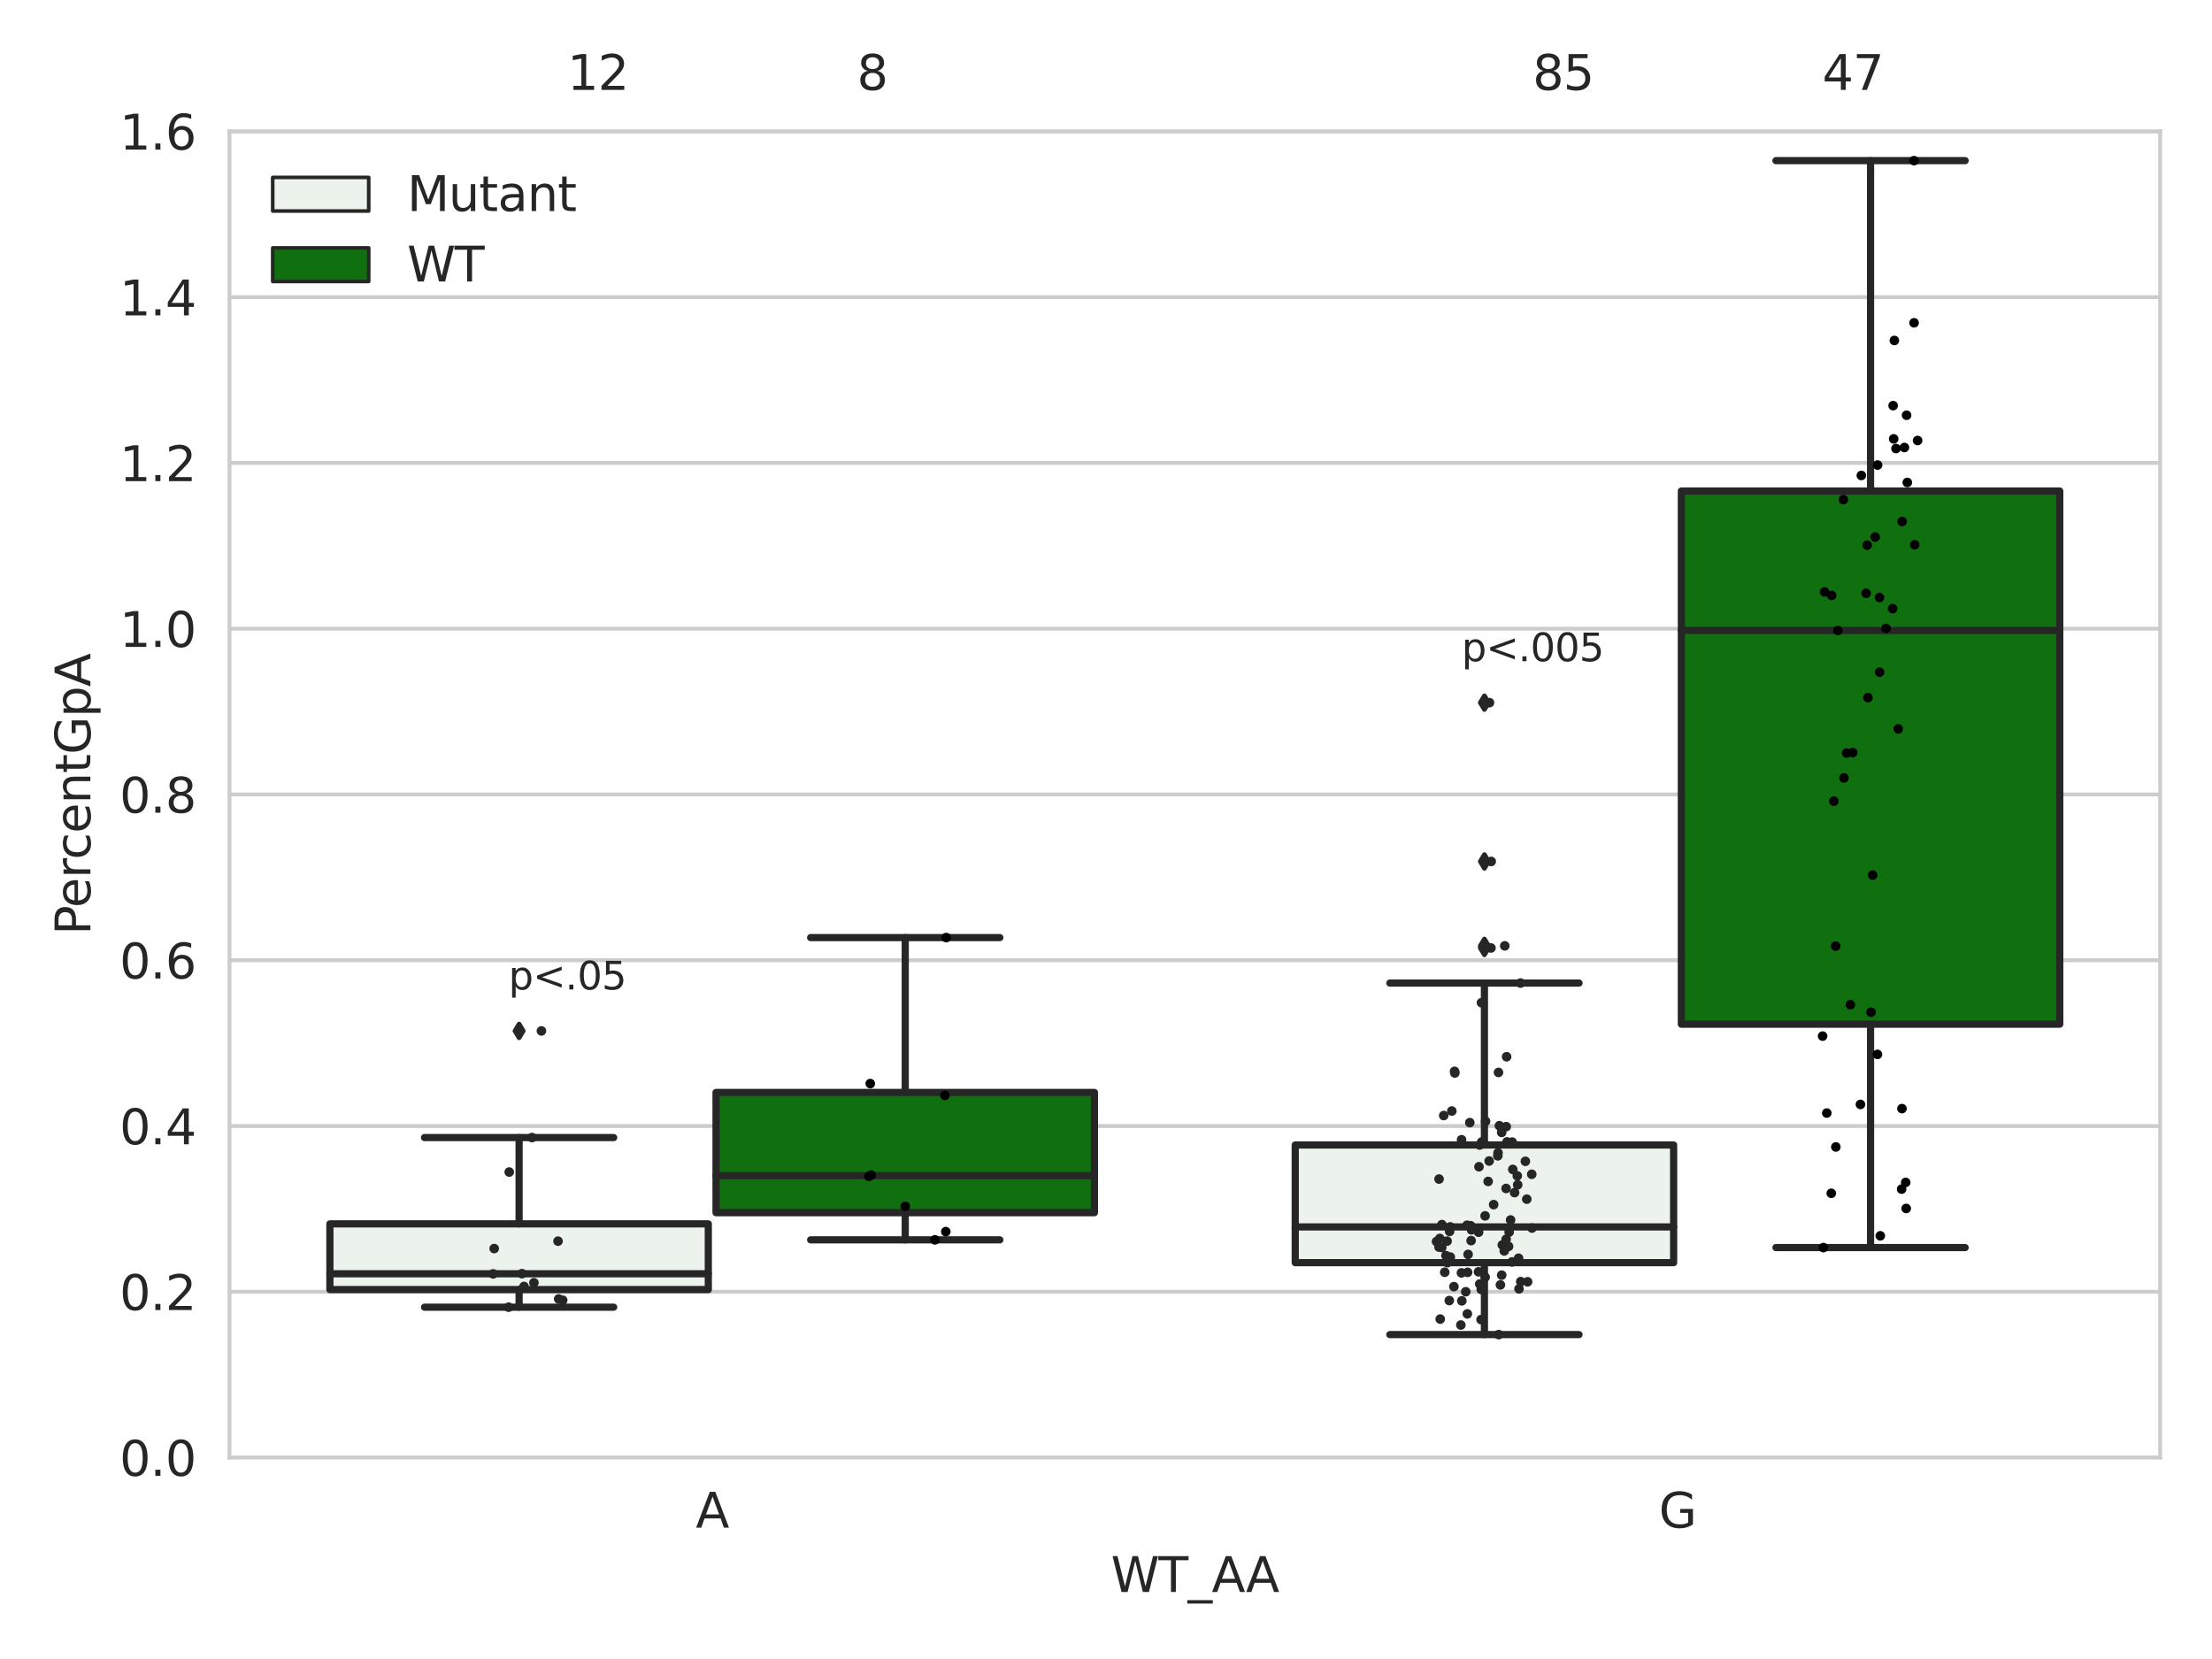 <?xml version="1.0" encoding="utf-8" standalone="no"?>
<!DOCTYPE svg PUBLIC "-//W3C//DTD SVG 1.1//EN"
  "http://www.w3.org/Graphics/SVG/1.1/DTD/svg11.dtd">
<svg xmlns:xlink="http://www.w3.org/1999/xlink" width="460.8pt" height="345.6pt" viewBox="0 0 460.8 345.6" xmlns="http://www.w3.org/2000/svg" version="1.1">
 <defs>
  <style type="text/css">*{stroke-linejoin: round; stroke-linecap: butt}</style>
 </defs>
 <g id="figure_1">
  <g id="patch_1">
   <path d="M 0 345.6 
L 460.8 345.6 
L 460.8 0 
L 0 0 
z
" style="fill: #ffffff"/>
  </g>
  <g id="axes_1">
   <g id="patch_2">
    <path d="M 47.81 303.64 
L 450 303.64 
L 450 27.364 
L 47.81 27.364 
z
" style="fill: #ffffff"/>
   </g>
   <g id="matplotlib.axis_1">
    <g id="xtick_1">
     <g id="text_1">
      <!-- A -->
      <g style="fill: #262626" transform="translate(144.937 318.238)scale(0.1 -0.1)">
       <defs>
        <path id="DejaVuSans-41" d="M 2188 4044 
L 1331 1722 
L 3047 1722 
L 2188 4044 
z
M 1831 4666 
L 2547 4666 
L 4325 0 
L 3669 0 
L 3244 1197 
L 1141 1197 
L 716 0 
L 50 0 
L 1831 4666 
z
" transform="scale(0.016)"/>
       </defs>
       <use xlink:href="#DejaVuSans-41"/>
      </g>
     </g>
    </g>
    <g id="xtick_2">
     <g id="text_2">
      <!-- G -->
      <g style="fill: #262626" transform="translate(345.578 318.238)scale(0.1 -0.1)">
       <defs>
        <path id="DejaVuSans-47" d="M 3809 666 
L 3809 1919 
L 2778 1919 
L 2778 2438 
L 4434 2438 
L 4434 434 
Q 4069 175 3628 42 
Q 3188 -91 2688 -91 
Q 1594 -91 976 548 
Q 359 1188 359 2328 
Q 359 3472 976 4111 
Q 1594 4750 2688 4750 
Q 3144 4750 3555 4637 
Q 3966 4525 4313 4306 
L 4313 3634 
Q 3963 3931 3569 4081 
Q 3175 4231 2741 4231 
Q 1884 4231 1454 3753 
Q 1025 3275 1025 2328 
Q 1025 1384 1454 906 
Q 1884 428 2741 428 
Q 3075 428 3337 486 
Q 3600 544 3809 666 
z
" transform="scale(0.016)"/>
       </defs>
       <use xlink:href="#DejaVuSans-47"/>
      </g>
     </g>
    </g>
    <g id="text_3">
     <!-- WT_AA -->
     <g style="fill: #262626" transform="translate(231.429 331.638)scale(0.1 -0.1)">
      <defs>
       <path id="DejaVuSans-57" d="M 213 4666 
L 850 4666 
L 1831 722 
L 2809 4666 
L 3519 4666 
L 4500 722 
L 5478 4666 
L 6119 4666 
L 4947 0 
L 4153 0 
L 3169 4050 
L 2175 0 
L 1381 0 
L 213 4666 
z
" transform="scale(0.016)"/>
       <path id="DejaVuSans-54" d="M -19 4666 
L 3928 4666 
L 3928 4134 
L 2272 4134 
L 2272 0 
L 1638 0 
L 1638 4134 
L -19 4134 
L -19 4666 
z
" transform="scale(0.016)"/>
       <path id="DejaVuSans-5f" d="M 3263 -1063 
L 3263 -1509 
L -63 -1509 
L -63 -1063 
L 3263 -1063 
z
" transform="scale(0.016)"/>
      </defs>
      <use xlink:href="#DejaVuSans-57"/>
      <use xlink:href="#DejaVuSans-54" x="98.877"/>
      <use xlink:href="#DejaVuSans-5f" x="159.961"/>
      <use xlink:href="#DejaVuSans-41" x="209.961"/>
      <use xlink:href="#DejaVuSans-41" x="281.119"/>
     </g>
    </g>
   </g>
   <g id="matplotlib.axis_2">
    <g id="ytick_1">
     <g id="line2d_1">
      <path d="M 47.81 303.64 
L 450 303.64 
" clip-path="url(#pffea7d82d4)" style="fill: none; stroke: #cccccc; stroke-width: 0.8; stroke-linecap: round"/>
     </g>
     <g id="text_4">
      <!-- 0.0 -->
      <g style="fill: #262626" transform="translate(24.907 307.439)scale(0.1 -0.1)">
       <defs>
        <path id="DejaVuSans-30" d="M 2034 4250 
Q 1547 4250 1301 3770 
Q 1056 3291 1056 2328 
Q 1056 1369 1301 889 
Q 1547 409 2034 409 
Q 2525 409 2770 889 
Q 3016 1369 3016 2328 
Q 3016 3291 2770 3770 
Q 2525 4250 2034 4250 
z
M 2034 4750 
Q 2819 4750 3233 4129 
Q 3647 3509 3647 2328 
Q 3647 1150 3233 529 
Q 2819 -91 2034 -91 
Q 1250 -91 836 529 
Q 422 1150 422 2328 
Q 422 3509 836 4129 
Q 1250 4750 2034 4750 
z
" transform="scale(0.016)"/>
        <path id="DejaVuSans-2e" d="M 684 794 
L 1344 794 
L 1344 0 
L 684 0 
L 684 794 
z
" transform="scale(0.016)"/>
       </defs>
       <use xlink:href="#DejaVuSans-30"/>
       <use xlink:href="#DejaVuSans-2e" x="63.623"/>
       <use xlink:href="#DejaVuSans-30" x="95.41"/>
      </g>
     </g>
    </g>
    <g id="ytick_2">
     <g id="line2d_2">
      <path d="M 47.81 269.105 
L 450 269.105 
" clip-path="url(#pffea7d82d4)" style="fill: none; stroke: #cccccc; stroke-width: 0.8; stroke-linecap: round"/>
     </g>
     <g id="text_5">
      <!-- 0.2 -->
      <g style="fill: #262626" transform="translate(24.907 272.905)scale(0.1 -0.1)">
       <defs>
        <path id="DejaVuSans-32" d="M 1228 531 
L 3431 531 
L 3431 0 
L 469 0 
L 469 531 
Q 828 903 1448 1529 
Q 2069 2156 2228 2338 
Q 2531 2678 2651 2914 
Q 2772 3150 2772 3378 
Q 2772 3750 2511 3984 
Q 2250 4219 1831 4219 
Q 1534 4219 1204 4116 
Q 875 4013 500 3803 
L 500 4441 
Q 881 4594 1212 4672 
Q 1544 4750 1819 4750 
Q 2544 4750 2975 4387 
Q 3406 4025 3406 3419 
Q 3406 3131 3298 2873 
Q 3191 2616 2906 2266 
Q 2828 2175 2409 1742 
Q 1991 1309 1228 531 
z
" transform="scale(0.016)"/>
       </defs>
       <use xlink:href="#DejaVuSans-30"/>
       <use xlink:href="#DejaVuSans-2e" x="63.623"/>
       <use xlink:href="#DejaVuSans-32" x="95.41"/>
      </g>
     </g>
    </g>
    <g id="ytick_3">
     <g id="line2d_3">
      <path d="M 47.81 234.571 
L 450 234.571 
" clip-path="url(#pffea7d82d4)" style="fill: none; stroke: #cccccc; stroke-width: 0.8; stroke-linecap: round"/>
     </g>
     <g id="text_6">
      <!-- 0.4 -->
      <g style="fill: #262626" transform="translate(24.907 238.37)scale(0.1 -0.1)">
       <defs>
        <path id="DejaVuSans-34" d="M 2419 4116 
L 825 1625 
L 2419 1625 
L 2419 4116 
z
M 2253 4666 
L 3047 4666 
L 3047 1625 
L 3713 1625 
L 3713 1100 
L 3047 1100 
L 3047 0 
L 2419 0 
L 2419 1100 
L 313 1100 
L 313 1709 
L 2253 4666 
z
" transform="scale(0.016)"/>
       </defs>
       <use xlink:href="#DejaVuSans-30"/>
       <use xlink:href="#DejaVuSans-2e" x="63.623"/>
       <use xlink:href="#DejaVuSans-34" x="95.41"/>
      </g>
     </g>
    </g>
    <g id="ytick_4">
     <g id="line2d_4">
      <path d="M 47.81 200.036 
L 450 200.036 
" clip-path="url(#pffea7d82d4)" style="fill: none; stroke: #cccccc; stroke-width: 0.8; stroke-linecap: round"/>
     </g>
     <g id="text_7">
      <!-- 0.6 -->
      <g style="fill: #262626" transform="translate(24.907 203.836)scale(0.1 -0.1)">
       <defs>
        <path id="DejaVuSans-36" d="M 2113 2584 
Q 1688 2584 1439 2293 
Q 1191 2003 1191 1497 
Q 1191 994 1439 701 
Q 1688 409 2113 409 
Q 2538 409 2786 701 
Q 3034 994 3034 1497 
Q 3034 2003 2786 2293 
Q 2538 2584 2113 2584 
z
M 3366 4563 
L 3366 3988 
Q 3128 4100 2886 4159 
Q 2644 4219 2406 4219 
Q 1781 4219 1451 3797 
Q 1122 3375 1075 2522 
Q 1259 2794 1537 2939 
Q 1816 3084 2150 3084 
Q 2853 3084 3261 2657 
Q 3669 2231 3669 1497 
Q 3669 778 3244 343 
Q 2819 -91 2113 -91 
Q 1303 -91 875 529 
Q 447 1150 447 2328 
Q 447 3434 972 4092 
Q 1497 4750 2381 4750 
Q 2619 4750 2861 4703 
Q 3103 4656 3366 4563 
z
" transform="scale(0.016)"/>
       </defs>
       <use xlink:href="#DejaVuSans-30"/>
       <use xlink:href="#DejaVuSans-2e" x="63.623"/>
       <use xlink:href="#DejaVuSans-36" x="95.41"/>
      </g>
     </g>
    </g>
    <g id="ytick_5">
     <g id="line2d_5">
      <path d="M 47.81 165.502 
L 450 165.502 
" clip-path="url(#pffea7d82d4)" style="fill: none; stroke: #cccccc; stroke-width: 0.8; stroke-linecap: round"/>
     </g>
     <g id="text_8">
      <!-- 0.8 -->
      <g style="fill: #262626" transform="translate(24.907 169.301)scale(0.1 -0.1)">
       <defs>
        <path id="DejaVuSans-38" d="M 2034 2216 
Q 1584 2216 1326 1975 
Q 1069 1734 1069 1313 
Q 1069 891 1326 650 
Q 1584 409 2034 409 
Q 2484 409 2743 651 
Q 3003 894 3003 1313 
Q 3003 1734 2745 1975 
Q 2488 2216 2034 2216 
z
M 1403 2484 
Q 997 2584 770 2862 
Q 544 3141 544 3541 
Q 544 4100 942 4425 
Q 1341 4750 2034 4750 
Q 2731 4750 3128 4425 
Q 3525 4100 3525 3541 
Q 3525 3141 3298 2862 
Q 3072 2584 2669 2484 
Q 3125 2378 3379 2068 
Q 3634 1759 3634 1313 
Q 3634 634 3220 271 
Q 2806 -91 2034 -91 
Q 1263 -91 848 271 
Q 434 634 434 1313 
Q 434 1759 690 2068 
Q 947 2378 1403 2484 
z
M 1172 3481 
Q 1172 3119 1398 2916 
Q 1625 2713 2034 2713 
Q 2441 2713 2670 2916 
Q 2900 3119 2900 3481 
Q 2900 3844 2670 4047 
Q 2441 4250 2034 4250 
Q 1625 4250 1398 4047 
Q 1172 3844 1172 3481 
z
" transform="scale(0.016)"/>
       </defs>
       <use xlink:href="#DejaVuSans-30"/>
       <use xlink:href="#DejaVuSans-2e" x="63.623"/>
       <use xlink:href="#DejaVuSans-38" x="95.41"/>
      </g>
     </g>
    </g>
    <g id="ytick_6">
     <g id="line2d_6">
      <path d="M 47.81 130.967 
L 450 130.967 
" clip-path="url(#pffea7d82d4)" style="fill: none; stroke: #cccccc; stroke-width: 0.8; stroke-linecap: round"/>
     </g>
     <g id="text_9">
      <!-- 1.0 -->
      <g style="fill: #262626" transform="translate(24.907 134.767)scale(0.1 -0.1)">
       <defs>
        <path id="DejaVuSans-31" d="M 794 531 
L 1825 531 
L 1825 4091 
L 703 3866 
L 703 4441 
L 1819 4666 
L 2450 4666 
L 2450 531 
L 3481 531 
L 3481 0 
L 794 0 
L 794 531 
z
" transform="scale(0.016)"/>
       </defs>
       <use xlink:href="#DejaVuSans-31"/>
       <use xlink:href="#DejaVuSans-2e" x="63.623"/>
       <use xlink:href="#DejaVuSans-30" x="95.41"/>
      </g>
     </g>
    </g>
    <g id="ytick_7">
     <g id="line2d_7">
      <path d="M 47.81 96.433 
L 450 96.433 
" clip-path="url(#pffea7d82d4)" style="fill: none; stroke: #cccccc; stroke-width: 0.8; stroke-linecap: round"/>
     </g>
     <g id="text_10">
      <!-- 1.2 -->
      <g style="fill: #262626" transform="translate(24.907 100.232)scale(0.1 -0.1)">
       <use xlink:href="#DejaVuSans-31"/>
       <use xlink:href="#DejaVuSans-2e" x="63.623"/>
       <use xlink:href="#DejaVuSans-32" x="95.41"/>
      </g>
     </g>
    </g>
    <g id="ytick_8">
     <g id="line2d_8">
      <path d="M 47.81 61.898 
L 450 61.898 
" clip-path="url(#pffea7d82d4)" style="fill: none; stroke: #cccccc; stroke-width: 0.8; stroke-linecap: round"/>
     </g>
     <g id="text_11">
      <!-- 1.4 -->
      <g style="fill: #262626" transform="translate(24.907 65.698)scale(0.1 -0.1)">
       <use xlink:href="#DejaVuSans-31"/>
       <use xlink:href="#DejaVuSans-2e" x="63.623"/>
       <use xlink:href="#DejaVuSans-34" x="95.41"/>
      </g>
     </g>
    </g>
    <g id="ytick_9">
     <g id="line2d_9">
      <path d="M 47.81 27.364 
L 450 27.364 
" clip-path="url(#pffea7d82d4)" style="fill: none; stroke: #cccccc; stroke-width: 0.8; stroke-linecap: round"/>
     </g>
     <g id="text_12">
      <!-- 1.6 -->
      <g style="fill: #262626" transform="translate(24.907 31.163)scale(0.1 -0.1)">
       <use xlink:href="#DejaVuSans-31"/>
       <use xlink:href="#DejaVuSans-2e" x="63.623"/>
       <use xlink:href="#DejaVuSans-36" x="95.41"/>
      </g>
     </g>
    </g>
    <g id="text_13">
     <!-- PercentGpA -->
     <g style="fill: #262626" transform="translate(18.827 194.779)rotate(-90)scale(0.1 -0.1)">
      <defs>
       <path id="DejaVuSans-50" d="M 1259 4147 
L 1259 2394 
L 2053 2394 
Q 2494 2394 2734 2622 
Q 2975 2850 2975 3272 
Q 2975 3691 2734 3919 
Q 2494 4147 2053 4147 
L 1259 4147 
z
M 628 4666 
L 2053 4666 
Q 2838 4666 3239 4311 
Q 3641 3956 3641 3272 
Q 3641 2581 3239 2228 
Q 2838 1875 2053 1875 
L 1259 1875 
L 1259 0 
L 628 0 
L 628 4666 
z
" transform="scale(0.016)"/>
       <path id="DejaVuSans-65" d="M 3597 1894 
L 3597 1613 
L 953 1613 
Q 991 1019 1311 708 
Q 1631 397 2203 397 
Q 2534 397 2845 478 
Q 3156 559 3463 722 
L 3463 178 
Q 3153 47 2828 -22 
Q 2503 -91 2169 -91 
Q 1331 -91 842 396 
Q 353 884 353 1716 
Q 353 2575 817 3079 
Q 1281 3584 2069 3584 
Q 2775 3584 3186 3129 
Q 3597 2675 3597 1894 
z
M 3022 2063 
Q 3016 2534 2758 2815 
Q 2500 3097 2075 3097 
Q 1594 3097 1305 2825 
Q 1016 2553 972 2059 
L 3022 2063 
z
" transform="scale(0.016)"/>
       <path id="DejaVuSans-72" d="M 2631 2963 
Q 2534 3019 2420 3045 
Q 2306 3072 2169 3072 
Q 1681 3072 1420 2755 
Q 1159 2438 1159 1844 
L 1159 0 
L 581 0 
L 581 3500 
L 1159 3500 
L 1159 2956 
Q 1341 3275 1631 3429 
Q 1922 3584 2338 3584 
Q 2397 3584 2469 3576 
Q 2541 3569 2628 3553 
L 2631 2963 
z
" transform="scale(0.016)"/>
       <path id="DejaVuSans-63" d="M 3122 3366 
L 3122 2828 
Q 2878 2963 2633 3030 
Q 2388 3097 2138 3097 
Q 1578 3097 1268 2742 
Q 959 2388 959 1747 
Q 959 1106 1268 751 
Q 1578 397 2138 397 
Q 2388 397 2633 464 
Q 2878 531 3122 666 
L 3122 134 
Q 2881 22 2623 -34 
Q 2366 -91 2075 -91 
Q 1284 -91 818 406 
Q 353 903 353 1747 
Q 353 2603 823 3093 
Q 1294 3584 2113 3584 
Q 2378 3584 2631 3529 
Q 2884 3475 3122 3366 
z
" transform="scale(0.016)"/>
       <path id="DejaVuSans-6e" d="M 3513 2113 
L 3513 0 
L 2938 0 
L 2938 2094 
Q 2938 2591 2744 2837 
Q 2550 3084 2163 3084 
Q 1697 3084 1428 2787 
Q 1159 2491 1159 1978 
L 1159 0 
L 581 0 
L 581 3500 
L 1159 3500 
L 1159 2956 
Q 1366 3272 1645 3428 
Q 1925 3584 2291 3584 
Q 2894 3584 3203 3211 
Q 3513 2838 3513 2113 
z
" transform="scale(0.016)"/>
       <path id="DejaVuSans-74" d="M 1172 4494 
L 1172 3500 
L 2356 3500 
L 2356 3053 
L 1172 3053 
L 1172 1153 
Q 1172 725 1289 603 
Q 1406 481 1766 481 
L 2356 481 
L 2356 0 
L 1766 0 
Q 1100 0 847 248 
Q 594 497 594 1153 
L 594 3053 
L 172 3053 
L 172 3500 
L 594 3500 
L 594 4494 
L 1172 4494 
z
" transform="scale(0.016)"/>
       <path id="DejaVuSans-70" d="M 1159 525 
L 1159 -1331 
L 581 -1331 
L 581 3500 
L 1159 3500 
L 1159 2969 
Q 1341 3281 1617 3432 
Q 1894 3584 2278 3584 
Q 2916 3584 3314 3078 
Q 3713 2572 3713 1747 
Q 3713 922 3314 415 
Q 2916 -91 2278 -91 
Q 1894 -91 1617 61 
Q 1341 213 1159 525 
z
M 3116 1747 
Q 3116 2381 2855 2742 
Q 2594 3103 2138 3103 
Q 1681 3103 1420 2742 
Q 1159 2381 1159 1747 
Q 1159 1113 1420 752 
Q 1681 391 2138 391 
Q 2594 391 2855 752 
Q 3116 1113 3116 1747 
z
" transform="scale(0.016)"/>
      </defs>
      <use xlink:href="#DejaVuSans-50"/>
      <use xlink:href="#DejaVuSans-65" x="56.678"/>
      <use xlink:href="#DejaVuSans-72" x="118.201"/>
      <use xlink:href="#DejaVuSans-63" x="157.064"/>
      <use xlink:href="#DejaVuSans-65" x="212.045"/>
      <use xlink:href="#DejaVuSans-6e" x="273.568"/>
      <use xlink:href="#DejaVuSans-74" x="336.947"/>
      <use xlink:href="#DejaVuSans-47" x="376.156"/>
      <use xlink:href="#DejaVuSans-70" x="453.646"/>
      <use xlink:href="#DejaVuSans-41" x="517.123"/>
     </g>
    </g>
   </g>
   <g id="patch_3">
    <path d="M 68.724 268.645 
L 147.553 268.645 
L 147.553 254.956 
L 68.724 254.956 
L 68.724 268.645 
z
" clip-path="url(#pffea7d82d4)" style="fill: #ecf2ec; stroke: #262626; stroke-width: 1.5; stroke-linejoin: miter"/>
   </g>
   <g id="patch_4">
    <path d="M 149.162 252.623 
L 227.991 252.623 
L 227.991 227.578 
L 149.162 227.578 
L 149.162 252.623 
z
" clip-path="url(#pffea7d82d4)" style="fill: #107010; stroke: #262626; stroke-width: 1.5; stroke-linejoin: miter"/>
   </g>
   <g id="patch_5">
    <path d="M 269.819 263.035 
L 348.648 263.035 
L 348.648 238.525 
L 269.819 238.525 
L 269.819 263.035 
z
" clip-path="url(#pffea7d82d4)" style="fill: #ecf2ec; stroke: #262626; stroke-width: 1.5; stroke-linejoin: miter"/>
   </g>
   <g id="patch_6">
    <path d="M 350.257 213.353 
L 429.086 213.353 
L 429.086 102.291 
L 350.257 102.291 
L 350.257 213.353 
z
" clip-path="url(#pffea7d82d4)" style="fill: #107010; stroke: #262626; stroke-width: 1.5; stroke-linejoin: miter"/>
   </g>
   <g id="patch_7">
    <path d="M 148.357 303.64 
L 148.357 303.64 
L 148.357 303.64 
L 148.357 303.64 
z
" clip-path="url(#pffea7d82d4)" style="fill: #ecf2ec; stroke: #262626; stroke-width: 0.75; stroke-linejoin: miter"/>
   </g>
   <g id="patch_8">
    <path d="M 148.357 303.64 
L 148.357 303.64 
L 148.357 303.64 
L 148.357 303.64 
z
" clip-path="url(#pffea7d82d4)" style="fill: #107010; stroke: #262626; stroke-width: 0.75; stroke-linejoin: miter"/>
   </g>
   <g id="PathCollection_1"/>
   <g id="PathCollection_2"/>
   <g id="line2d_10">
    <path d="M 108.138 268.645 
L 108.138 272.309 
" clip-path="url(#pffea7d82d4)" style="fill: none; stroke: #262626; stroke-width: 1.5; stroke-linecap: round"/>
   </g>
   <g id="line2d_11">
    <path d="M 108.138 254.956 
L 108.138 236.978 
" clip-path="url(#pffea7d82d4)" style="fill: none; stroke: #262626; stroke-width: 1.5; stroke-linecap: round"/>
   </g>
   <g id="line2d_12">
    <path d="M 88.431 272.309 
L 127.846 272.309 
" clip-path="url(#pffea7d82d4)" style="fill: none; stroke: #262626; stroke-width: 1.5; stroke-linecap: round"/>
   </g>
   <g id="line2d_13">
    <path d="M 88.431 236.978 
L 127.846 236.978 
" clip-path="url(#pffea7d82d4)" style="fill: none; stroke: #262626; stroke-width: 1.5; stroke-linecap: round"/>
   </g>
   <g id="line2d_14">
    <defs>
     <path id="m6a4733f679" d="M -0 1.414 
L 0.849 0 
L 0 -1.414 
L -0.849 -0 
z
" style="stroke: #262626; stroke-linejoin: miter"/>
    </defs>
    <g clip-path="url(#pffea7d82d4)">
     <use xlink:href="#m6a4733f679" x="108.138" y="214.76" style="fill: #262626; stroke: #262626; stroke-linejoin: miter"/>
    </g>
   </g>
   <g id="line2d_15">
    <path d="M 188.577 252.623 
L 188.577 258.286 
" clip-path="url(#pffea7d82d4)" style="fill: none; stroke: #262626; stroke-width: 1.5; stroke-linecap: round"/>
   </g>
   <g id="line2d_16">
    <path d="M 188.577 227.578 
L 188.577 195.32 
" clip-path="url(#pffea7d82d4)" style="fill: none; stroke: #262626; stroke-width: 1.5; stroke-linecap: round"/>
   </g>
   <g id="line2d_17">
    <path d="M 168.869 258.286 
L 208.284 258.286 
" clip-path="url(#pffea7d82d4)" style="fill: none; stroke: #262626; stroke-width: 1.5; stroke-linecap: round"/>
   </g>
   <g id="line2d_18">
    <path d="M 168.869 195.32 
L 208.284 195.32 
" clip-path="url(#pffea7d82d4)" style="fill: none; stroke: #262626; stroke-width: 1.5; stroke-linecap: round"/>
   </g>
   <g id="line2d_19"/>
   <g id="line2d_20">
    <path d="M 309.233 263.035 
L 309.233 278.02 
" clip-path="url(#pffea7d82d4)" style="fill: none; stroke: #262626; stroke-width: 1.5; stroke-linecap: round"/>
   </g>
   <g id="line2d_21">
    <path d="M 309.233 238.525 
L 309.233 204.79 
" clip-path="url(#pffea7d82d4)" style="fill: none; stroke: #262626; stroke-width: 1.5; stroke-linecap: round"/>
   </g>
   <g id="line2d_22">
    <path d="M 289.526 278.02 
L 328.941 278.02 
" clip-path="url(#pffea7d82d4)" style="fill: none; stroke: #262626; stroke-width: 1.5; stroke-linecap: round"/>
   </g>
   <g id="line2d_23">
    <path d="M 289.526 204.79 
L 328.941 204.79 
" clip-path="url(#pffea7d82d4)" style="fill: none; stroke: #262626; stroke-width: 1.5; stroke-linecap: round"/>
   </g>
   <g id="line2d_24">
    <g clip-path="url(#pffea7d82d4)">
     <use xlink:href="#m6a4733f679" x="309.233" y="197.042" style="fill: #262626; stroke: #262626; stroke-linejoin: miter"/>
     <use xlink:href="#m6a4733f679" x="309.233" y="197.482" style="fill: #262626; stroke: #262626; stroke-linejoin: miter"/>
     <use xlink:href="#m6a4733f679" x="309.233" y="179.458" style="fill: #262626; stroke: #262626; stroke-linejoin: miter"/>
     <use xlink:href="#m6a4733f679" x="309.233" y="146.377" style="fill: #262626; stroke: #262626; stroke-linejoin: miter"/>
    </g>
   </g>
   <g id="line2d_25">
    <path d="M 389.671 213.353 
L 389.671 259.896 
" clip-path="url(#pffea7d82d4)" style="fill: none; stroke: #262626; stroke-width: 1.5; stroke-linecap: round"/>
   </g>
   <g id="line2d_26">
    <path d="M 389.671 102.291 
L 389.671 33.465 
" clip-path="url(#pffea7d82d4)" style="fill: none; stroke: #262626; stroke-width: 1.5; stroke-linecap: round"/>
   </g>
   <g id="line2d_27">
    <path d="M 369.964 259.896 
L 409.379 259.896 
" clip-path="url(#pffea7d82d4)" style="fill: none; stroke: #262626; stroke-width: 1.5; stroke-linecap: round"/>
   </g>
   <g id="line2d_28">
    <path d="M 369.964 33.465 
L 409.379 33.465 
" clip-path="url(#pffea7d82d4)" style="fill: none; stroke: #262626; stroke-width: 1.5; stroke-linecap: round"/>
   </g>
   <g id="line2d_29"/>
   <g id="line2d_30">
    <path d="M 68.724 265.349 
L 147.553 265.349 
" clip-path="url(#pffea7d82d4)" style="fill: none; stroke: #262626; stroke-width: 1.5; stroke-linecap: round"/>
   </g>
   <g id="line2d_31">
    <path d="M 149.162 244.914 
L 227.991 244.914 
" clip-path="url(#pffea7d82d4)" style="fill: none; stroke: #262626; stroke-width: 1.5; stroke-linecap: round"/>
   </g>
   <g id="line2d_32">
    <path d="M 269.819 255.587 
L 348.648 255.587 
" clip-path="url(#pffea7d82d4)" style="fill: none; stroke: #262626; stroke-width: 1.5; stroke-linecap: round"/>
   </g>
   <g id="line2d_33">
    <path d="M 350.257 131.338 
L 429.086 131.338 
" clip-path="url(#pffea7d82d4)" style="fill: none; stroke: #262626; stroke-width: 1.5; stroke-linecap: round"/>
   </g>
   <g id="patch_9">
    <path d="M 47.81 303.64 
L 47.81 27.364 
" style="fill: none; stroke: #cccccc; stroke-width: 0.8; stroke-linejoin: miter; stroke-linecap: square"/>
   </g>
   <g id="patch_10">
    <path d="M 450 303.64 
L 450 27.364 
" style="fill: none; stroke: #cccccc; stroke-width: 0.8; stroke-linejoin: miter; stroke-linecap: square"/>
   </g>
   <g id="patch_11">
    <path d="M 47.81 303.64 
L 450 303.64 
" style="fill: none; stroke: #cccccc; stroke-width: 0.8; stroke-linejoin: miter; stroke-linecap: square"/>
   </g>
   <g id="patch_12">
    <path d="M 47.81 27.364 
L 450 27.364 
" style="fill: none; stroke: #cccccc; stroke-width: 0.8; stroke-linejoin: miter; stroke-linecap: square"/>
   </g>
   <g id="PathCollection_3">
    <defs>
     <path id="C0_0_aeca1c1706" d="M 0 1 
C 0.265 1 0.52 0.895 0.707 0.707 
C 0.895 0.52 1 0.265 1 -0 
C 1 -0.265 0.895 -0.52 0.707 -0.707 
C 0.52 -0.895 0.265 -1 0 -1 
C -0.265 -1 -0.52 -0.895 -0.707 -0.707 
C -0.895 -0.52 -1 -0.265 -1 0 
C -1 0.265 -0.895 0.52 -0.707 0.707 
C -0.52 0.895 -0.265 1 0 1 
z
"/>
    </defs>
    <g clip-path="url(#pffea7d82d4)">
     <use xlink:href="#C0_0_aeca1c1706" x="102.953" y="260.098" style="fill: #262626"/>
    </g>
    <g clip-path="url(#pffea7d82d4)">
     <use xlink:href="#C0_0_aeca1c1706" x="105.95" y="272.309" style="fill: #262626"/>
    </g>
    <g clip-path="url(#pffea7d82d4)">
     <use xlink:href="#C0_0_aeca1c1706" x="106.082" y="244.159" style="fill: #262626"/>
    </g>
    <g clip-path="url(#pffea7d82d4)">
     <use xlink:href="#C0_0_aeca1c1706" x="111.224" y="267.218" style="fill: #262626"/>
    </g>
    <g clip-path="url(#pffea7d82d4)">
     <use xlink:href="#C0_0_aeca1c1706" x="108.727" y="265.326" style="fill: #262626"/>
    </g>
    <g clip-path="url(#pffea7d82d4)">
     <use xlink:href="#C0_0_aeca1c1706" x="110.831" y="236.978" style="fill: #262626"/>
    </g>
    <g clip-path="url(#pffea7d82d4)">
     <use xlink:href="#C0_0_aeca1c1706" x="102.734" y="265.373" style="fill: #262626"/>
    </g>
    <g clip-path="url(#pffea7d82d4)">
     <use xlink:href="#C0_0_aeca1c1706" x="117.219" y="270.861" style="fill: #262626"/>
    </g>
    <g clip-path="url(#pffea7d82d4)">
     <use xlink:href="#C0_0_aeca1c1706" x="112.789" y="214.76" style="fill: #262626"/>
    </g>
    <g clip-path="url(#pffea7d82d4)">
     <use xlink:href="#C0_0_aeca1c1706" x="116.385" y="270.596" style="fill: #262626"/>
    </g>
    <g clip-path="url(#pffea7d82d4)">
     <use xlink:href="#C0_0_aeca1c1706" x="116.247" y="258.556" style="fill: #262626"/>
    </g>
    <g clip-path="url(#pffea7d82d4)">
     <use xlink:href="#C0_0_aeca1c1706" x="109.162" y="267.994" style="fill: #262626"/>
    </g>
   </g>
   <g id="PathCollection_4">
    <defs>
     <path id="C1_0_a9af2db5e0" d="M 0 1 
C 0.265 1 0.52 0.895 0.707 0.707 
C 0.895 0.52 1 0.265 1 -0 
C 1 -0.265 0.895 -0.52 0.707 -0.707 
C 0.52 -0.895 0.265 -1 0 -1 
C -0.265 -1 -0.52 -0.895 -0.707 -0.707 
C -0.895 -0.52 -1 -0.265 -1 0 
C -1 0.265 -0.895 0.52 -0.707 0.707 
C -0.52 0.895 -0.265 1 0 1 
z
"/>
    </defs>
    <g clip-path="url(#pffea7d82d4)">
     <use xlink:href="#C1_0_a9af2db5e0" x="181.295" y="225.736"/>
    </g>
    <g clip-path="url(#pffea7d82d4)">
     <use xlink:href="#C1_0_a9af2db5e0" x="194.768" y="258.286"/>
    </g>
    <g clip-path="url(#pffea7d82d4)">
     <use xlink:href="#C1_0_a9af2db5e0" x="197.027" y="256.573"/>
    </g>
    <g clip-path="url(#pffea7d82d4)">
     <use xlink:href="#C1_0_a9af2db5e0" x="181.474" y="244.783"/>
    </g>
    <g clip-path="url(#pffea7d82d4)">
     <use xlink:href="#C1_0_a9af2db5e0" x="188.583" y="251.306"/>
    </g>
    <g clip-path="url(#pffea7d82d4)">
     <use xlink:href="#C1_0_a9af2db5e0" x="196.834" y="228.192"/>
    </g>
    <g clip-path="url(#pffea7d82d4)">
     <use xlink:href="#C1_0_a9af2db5e0" x="180.994" y="245.044"/>
    </g>
    <g clip-path="url(#pffea7d82d4)">
     <use xlink:href="#C1_0_a9af2db5e0" x="197.121" y="195.32"/>
    </g>
   </g>
   <g id="PathCollection_5">
    <defs>
     <path id="C2_0_3331947a68" d="M 0 1 
C 0.265 1 0.52 0.895 0.707 0.707 
C 0.895 0.52 1 0.265 1 -0 
C 1 -0.265 0.895 -0.52 0.707 -0.707 
C 0.52 -0.895 0.265 -1 0 -1 
C -0.265 -1 -0.52 -0.895 -0.707 -0.707 
C -0.895 -0.52 -1 -0.265 -1 0 
C -1 0.265 -0.895 0.52 -0.707 0.707 
C -0.52 0.895 -0.265 1 0 1 
z
"/>
    </defs>
    <g clip-path="url(#pffea7d82d4)">
     <use xlink:href="#C2_0_3331947a68" x="308.571" y="268.607" style="fill: #262626"/>
    </g>
    <g clip-path="url(#pffea7d82d4)">
     <use xlink:href="#C2_0_3331947a68" x="301.914" y="270.932" style="fill: #262626"/>
    </g>
    <g clip-path="url(#pffea7d82d4)">
     <use xlink:href="#C2_0_3331947a68" x="301.228" y="261.567" style="fill: #262626"/>
    </g>
    <g clip-path="url(#pffea7d82d4)">
     <use xlink:href="#C2_0_3331947a68" x="314.979" y="262.884" style="fill: #262626"/>
    </g>
    <g clip-path="url(#pffea7d82d4)">
     <use xlink:href="#C2_0_3331947a68" x="313.758" y="258.17" style="fill: #262626"/>
    </g>
    <g clip-path="url(#pffea7d82d4)">
     <use xlink:href="#C2_0_3331947a68" x="305.612" y="255.24" style="fill: #262626"/>
    </g>
    <g clip-path="url(#pffea7d82d4)">
     <use xlink:href="#C2_0_3331947a68" x="300.025" y="274.789" style="fill: #262626"/>
    </g>
    <g clip-path="url(#pffea7d82d4)">
     <use xlink:href="#C2_0_3331947a68" x="306.536" y="256.195" style="fill: #262626"/>
    </g>
    <g clip-path="url(#pffea7d82d4)">
     <use xlink:href="#C2_0_3331947a68" x="309.472" y="233.595" style="fill: #262626"/>
    </g>
    <g clip-path="url(#pffea7d82d4)">
     <use xlink:href="#C2_0_3331947a68" x="308.241" y="238.525" style="fill: #262626"/>
    </g>
    <g clip-path="url(#pffea7d82d4)">
     <use xlink:href="#C2_0_3331947a68" x="313.47" y="197.042" style="fill: #262626"/>
    </g>
    <g clip-path="url(#pffea7d82d4)">
     <use xlink:href="#C2_0_3331947a68" x="312.957" y="259.348" style="fill: #262626"/>
    </g>
    <g clip-path="url(#pffea7d82d4)">
     <use xlink:href="#C2_0_3331947a68" x="310.219" y="241.863" style="fill: #262626"/>
    </g>
    <g clip-path="url(#pffea7d82d4)">
     <use xlink:href="#C2_0_3331947a68" x="300.351" y="259.871" style="fill: #262626"/>
    </g>
    <g clip-path="url(#pffea7d82d4)">
     <use xlink:href="#C2_0_3331947a68" x="308.534" y="274.892" style="fill: #262626"/>
    </g>
    <g clip-path="url(#pffea7d82d4)">
     <use xlink:href="#C2_0_3331947a68" x="302.875" y="268.03" style="fill: #262626"/>
    </g>
    <g clip-path="url(#pffea7d82d4)">
     <use xlink:href="#C2_0_3331947a68" x="314.685" y="254.145" style="fill: #262626"/>
    </g>
    <g clip-path="url(#pffea7d82d4)">
     <use xlink:href="#C2_0_3331947a68" x="316.799" y="266.984" style="fill: #262626"/>
    </g>
    <g clip-path="url(#pffea7d82d4)">
     <use xlink:href="#C2_0_3331947a68" x="316.346" y="262.11" style="fill: #262626"/>
    </g>
    <g clip-path="url(#pffea7d82d4)">
     <use xlink:href="#C2_0_3331947a68" x="303.015" y="223.179" style="fill: #262626"/>
    </g>
    <g clip-path="url(#pffea7d82d4)">
     <use xlink:href="#C2_0_3331947a68" x="304.443" y="265.166" style="fill: #262626"/>
    </g>
    <g clip-path="url(#pffea7d82d4)">
     <use xlink:href="#C2_0_3331947a68" x="306.186" y="233.861" style="fill: #262626"/>
    </g>
    <g clip-path="url(#pffea7d82d4)">
     <use xlink:href="#C2_0_3331947a68" x="313.748" y="247.576" style="fill: #262626"/>
    </g>
    <g clip-path="url(#pffea7d82d4)">
     <use xlink:href="#C2_0_3331947a68" x="300.379" y="255.107" style="fill: #262626"/>
    </g>
    <g clip-path="url(#pffea7d82d4)">
     <use xlink:href="#C2_0_3331947a68" x="305.832" y="261.316" style="fill: #262626"/>
    </g>
    <g clip-path="url(#pffea7d82d4)">
     <use xlink:href="#C2_0_3331947a68" x="306.46" y="258.443" style="fill: #262626"/>
    </g>
    <g clip-path="url(#pffea7d82d4)">
     <use xlink:href="#C2_0_3331947a68" x="316.761" y="204.79" style="fill: #262626"/>
    </g>
    <g clip-path="url(#pffea7d82d4)">
     <use xlink:href="#C2_0_3331947a68" x="316.077" y="244.953" style="fill: #262626"/>
    </g>
    <g clip-path="url(#pffea7d82d4)">
     <use xlink:href="#C2_0_3331947a68" x="316.159" y="246.821" style="fill: #262626"/>
    </g>
    <g clip-path="url(#pffea7d82d4)">
     <use xlink:href="#C2_0_3331947a68" x="315.52" y="248.447" style="fill: #262626"/>
    </g>
    <g clip-path="url(#pffea7d82d4)">
     <use xlink:href="#C2_0_3331947a68" x="313.778" y="234.704" style="fill: #262626"/>
    </g>
    <g clip-path="url(#pffea7d82d4)">
     <use xlink:href="#C2_0_3331947a68" x="313.855" y="220.138" style="fill: #262626"/>
    </g>
    <g clip-path="url(#pffea7d82d4)">
     <use xlink:href="#C2_0_3331947a68" x="304.526" y="270.99" style="fill: #262626"/>
    </g>
    <g clip-path="url(#pffea7d82d4)">
     <use xlink:href="#C2_0_3331947a68" x="312.216" y="278.02" style="fill: #262626"/>
    </g>
    <g clip-path="url(#pffea7d82d4)">
     <use xlink:href="#C2_0_3331947a68" x="314.382" y="256.666" style="fill: #262626"/>
    </g>
    <g clip-path="url(#pffea7d82d4)">
     <use xlink:href="#C2_0_3331947a68" x="310.007" y="246.115" style="fill: #262626"/>
    </g>
    <g clip-path="url(#pffea7d82d4)">
     <use xlink:href="#C2_0_3331947a68" x="309.384" y="266.063" style="fill: #262626"/>
    </g>
    <g clip-path="url(#pffea7d82d4)">
     <use xlink:href="#C2_0_3331947a68" x="303.068" y="223.524" style="fill: #262626"/>
    </g>
    <g clip-path="url(#pffea7d82d4)">
     <use xlink:href="#C2_0_3331947a68" x="308.62" y="208.881" style="fill: #262626"/>
    </g>
    <g clip-path="url(#pffea7d82d4)">
     <use xlink:href="#C2_0_3331947a68" x="311.155" y="250.947" style="fill: #262626"/>
    </g>
    <g clip-path="url(#pffea7d82d4)">
     <use xlink:href="#C2_0_3331947a68" x="300.966" y="265.033" style="fill: #262626"/>
    </g>
    <g clip-path="url(#pffea7d82d4)">
     <use xlink:href="#C2_0_3331947a68" x="315.143" y="243.612" style="fill: #262626"/>
    </g>
    <g clip-path="url(#pffea7d82d4)">
     <use xlink:href="#C2_0_3331947a68" x="301.514" y="263.035" style="fill: #262626"/>
    </g>
    <g clip-path="url(#pffea7d82d4)">
     <use xlink:href="#C2_0_3331947a68" x="308.098" y="243.056" style="fill: #262626"/>
    </g>
    <g clip-path="url(#pffea7d82d4)">
     <use xlink:href="#C2_0_3331947a68" x="305.733" y="265.051" style="fill: #262626"/>
    </g>
    <g clip-path="url(#pffea7d82d4)">
     <use xlink:href="#C2_0_3331947a68" x="319.093" y="244.625" style="fill: #262626"/>
    </g>
    <g clip-path="url(#pffea7d82d4)">
     <use xlink:href="#C2_0_3331947a68" x="301.978" y="256.527" style="fill: #262626"/>
    </g>
    <g clip-path="url(#pffea7d82d4)">
     <use xlink:href="#C2_0_3331947a68" x="312.565" y="267.666" style="fill: #262626"/>
    </g>
    <g clip-path="url(#pffea7d82d4)">
     <use xlink:href="#C2_0_3331947a68" x="302.095" y="255.587" style="fill: #262626"/>
    </g>
    <g clip-path="url(#pffea7d82d4)">
     <use xlink:href="#C2_0_3331947a68" x="316.439" y="268.492" style="fill: #262626"/>
    </g>
    <g clip-path="url(#pffea7d82d4)">
     <use xlink:href="#C2_0_3331947a68" x="306.349" y="255.338" style="fill: #262626"/>
    </g>
    <g clip-path="url(#pffea7d82d4)">
     <use xlink:href="#C2_0_3331947a68" x="317.764" y="241.924" style="fill: #262626"/>
    </g>
    <g clip-path="url(#pffea7d82d4)">
     <use xlink:href="#C2_0_3331947a68" x="310.599" y="197.482" style="fill: #262626"/>
    </g>
    <g clip-path="url(#pffea7d82d4)">
     <use xlink:href="#C2_0_3331947a68" x="315.019" y="237.92" style="fill: #262626"/>
    </g>
    <g clip-path="url(#pffea7d82d4)">
     <use xlink:href="#C2_0_3331947a68" x="300.76" y="232.387" style="fill: #262626"/>
    </g>
    <g clip-path="url(#pffea7d82d4)">
     <use xlink:href="#C2_0_3331947a68" x="304.324" y="276.025" style="fill: #262626"/>
    </g>
    <g clip-path="url(#pffea7d82d4)">
     <use xlink:href="#C2_0_3331947a68" x="319.145" y="255.828" style="fill: #262626"/>
    </g>
    <g clip-path="url(#pffea7d82d4)">
     <use xlink:href="#C2_0_3331947a68" x="310.645" y="179.458" style="fill: #262626"/>
    </g>
    <g clip-path="url(#pffea7d82d4)">
     <use xlink:href="#C2_0_3331947a68" x="299.783" y="245.617" style="fill: #262626"/>
    </g>
    <g clip-path="url(#pffea7d82d4)">
     <use xlink:href="#C2_0_3331947a68" x="312.829" y="265.633" style="fill: #262626"/>
    </g>
    <g clip-path="url(#pffea7d82d4)">
     <use xlink:href="#C2_0_3331947a68" x="312.825" y="235.903" style="fill: #262626"/>
    </g>
    <g clip-path="url(#pffea7d82d4)">
     <use xlink:href="#C2_0_3331947a68" x="308.001" y="264.939" style="fill: #262626"/>
    </g>
    <g clip-path="url(#pffea7d82d4)">
     <use xlink:href="#C2_0_3331947a68" x="304.467" y="237.433" style="fill: #262626"/>
    </g>
    <g clip-path="url(#pffea7d82d4)">
     <use xlink:href="#C2_0_3331947a68" x="305.344" y="269.091" style="fill: #262626"/>
    </g>
    <g clip-path="url(#pffea7d82d4)">
     <use xlink:href="#C2_0_3331947a68" x="299.948" y="257.991" style="fill: #262626"/>
    </g>
    <g clip-path="url(#pffea7d82d4)">
     <use xlink:href="#C2_0_3331947a68" x="312.072" y="240.156" style="fill: #262626"/>
    </g>
    <g clip-path="url(#pffea7d82d4)">
     <use xlink:href="#C2_0_3331947a68" x="318.229" y="267.024" style="fill: #262626"/>
    </g>
    <g clip-path="url(#pffea7d82d4)">
     <use xlink:href="#C2_0_3331947a68" x="318.057" y="249.808" style="fill: #262626"/>
    </g>
    <g clip-path="url(#pffea7d82d4)">
     <use xlink:href="#C2_0_3331947a68" x="299.252" y="258.634" style="fill: #262626"/>
    </g>
    <g clip-path="url(#pffea7d82d4)">
     <use xlink:href="#C2_0_3331947a68" x="312.023" y="240.779" style="fill: #262626"/>
    </g>
    <g clip-path="url(#pffea7d82d4)">
     <use xlink:href="#C2_0_3331947a68" x="312.163" y="223.409" style="fill: #262626"/>
    </g>
    <g clip-path="url(#pffea7d82d4)">
     <use xlink:href="#C2_0_3331947a68" x="312.354" y="234.506" style="fill: #262626"/>
    </g>
    <g clip-path="url(#pffea7d82d4)">
     <use xlink:href="#C2_0_3331947a68" x="301.456" y="258.545" style="fill: #262626"/>
    </g>
    <g clip-path="url(#pffea7d82d4)">
     <use xlink:href="#C2_0_3331947a68" x="299.778" y="259.792" style="fill: #262626"/>
    </g>
    <g clip-path="url(#pffea7d82d4)">
     <use xlink:href="#C2_0_3331947a68" x="313.938" y="237.875" style="fill: #262626"/>
    </g>
    <g clip-path="url(#pffea7d82d4)">
     <use xlink:href="#C2_0_3331947a68" x="314.261" y="259.648" style="fill: #262626"/>
    </g>
    <g clip-path="url(#pffea7d82d4)">
     <use xlink:href="#C2_0_3331947a68" x="313.366" y="260.588" style="fill: #262626"/>
    </g>
    <g clip-path="url(#pffea7d82d4)">
     <use xlink:href="#C2_0_3331947a68" x="308.018" y="256.69" style="fill: #262626"/>
    </g>
    <g clip-path="url(#pffea7d82d4)">
     <use xlink:href="#C2_0_3331947a68" x="305.675" y="273.709" style="fill: #262626"/>
    </g>
    <g clip-path="url(#pffea7d82d4)">
     <use xlink:href="#C2_0_3331947a68" x="302.127" y="261.865" style="fill: #262626"/>
    </g>
    <g clip-path="url(#pffea7d82d4)">
     <use xlink:href="#C2_0_3331947a68" x="310.291" y="146.377" style="fill: #262626"/>
    </g>
    <g clip-path="url(#pffea7d82d4)">
     <use xlink:href="#C2_0_3331947a68" x="308.668" y="237.895" style="fill: #262626"/>
    </g>
    <g clip-path="url(#pffea7d82d4)">
     <use xlink:href="#C2_0_3331947a68" x="308.255" y="267.485" style="fill: #262626"/>
    </g>
    <g clip-path="url(#pffea7d82d4)">
     <use xlink:href="#C2_0_3331947a68" x="302.439" y="231.444" style="fill: #262626"/>
    </g>
    <g clip-path="url(#pffea7d82d4)">
     <use xlink:href="#C2_0_3331947a68" x="309.371" y="253.289" style="fill: #262626"/>
    </g>
   </g>
   <g id="PathCollection_6">
    <defs>
     <path id="C3_0_080750910b" d="M 0 1 
C 0.265 1 0.52 0.895 0.707 0.707 
C 0.895 0.52 1 0.265 1 -0 
C 1 -0.265 0.895 -0.52 0.707 -0.707 
C 0.52 -0.895 0.265 -1 0 -1 
C -0.265 -1 -0.52 -0.895 -0.707 -0.707 
C -0.895 -0.52 -1 -0.265 -1 0 
C -1 0.265 -0.895 0.52 -0.707 0.707 
C -0.52 0.895 -0.265 1 0 1 
z
"/>
    </defs>
    <g clip-path="url(#pffea7d82d4)">
     <use xlink:href="#C3_0_080750910b" x="398.856" y="113.474"/>
    </g>
    <g clip-path="url(#pffea7d82d4)">
     <use xlink:href="#C3_0_080750910b" x="382.402" y="197.094"/>
    </g>
    <g clip-path="url(#pffea7d82d4)">
     <use xlink:href="#C3_0_080750910b" x="387.756" y="99.046"/>
    </g>
    <g clip-path="url(#pffea7d82d4)">
     <use xlink:href="#C3_0_080750910b" x="392.904" y="130.908"/>
    </g>
    <g clip-path="url(#pffea7d82d4)">
     <use xlink:href="#C3_0_080750910b" x="385.471" y="209.299"/>
    </g>
    <g clip-path="url(#pffea7d82d4)">
     <use xlink:href="#C3_0_080750910b" x="394.631" y="70.927"/>
    </g>
    <g clip-path="url(#pffea7d82d4)">
     <use xlink:href="#C3_0_080750910b" x="381.566" y="124.043"/>
    </g>
    <g clip-path="url(#pffea7d82d4)">
     <use xlink:href="#C3_0_080750910b" x="398.736" y="67.249"/>
    </g>
    <g clip-path="url(#pffea7d82d4)">
     <use xlink:href="#C3_0_080750910b" x="384.004" y="104.08"/>
    </g>
    <g clip-path="url(#pffea7d82d4)">
     <use xlink:href="#C3_0_080750910b" x="396.725" y="93.223"/>
    </g>
    <g clip-path="url(#pffea7d82d4)">
     <use xlink:href="#C3_0_080750910b" x="398.724" y="33.465"/>
    </g>
    <g clip-path="url(#pffea7d82d4)">
     <use xlink:href="#C3_0_080750910b" x="379.682" y="215.841"/>
    </g>
    <g clip-path="url(#pffea7d82d4)">
     <use xlink:href="#C3_0_080750910b" x="397.175" y="86.503"/>
    </g>
    <g clip-path="url(#pffea7d82d4)">
     <use xlink:href="#C3_0_080750910b" x="382.861" y="131.338"/>
    </g>
    <g clip-path="url(#pffea7d82d4)">
     <use xlink:href="#C3_0_080750910b" x="382.027" y="166.9"/>
    </g>
    <g clip-path="url(#pffea7d82d4)">
     <use xlink:href="#C3_0_080750910b" x="396.139" y="247.71"/>
    </g>
    <g clip-path="url(#pffea7d82d4)">
     <use xlink:href="#C3_0_080750910b" x="396.99" y="246.321"/>
    </g>
    <g clip-path="url(#pffea7d82d4)">
     <use xlink:href="#C3_0_080750910b" x="395.438" y="151.84"/>
    </g>
    <g clip-path="url(#pffea7d82d4)">
     <use xlink:href="#C3_0_080750910b" x="389.774" y="210.865"/>
    </g>
    <g clip-path="url(#pffea7d82d4)">
     <use xlink:href="#C3_0_080750910b" x="391.109" y="219.651"/>
    </g>
    <g clip-path="url(#pffea7d82d4)">
     <use xlink:href="#C3_0_080750910b" x="381.49" y="248.584"/>
    </g>
    <g clip-path="url(#pffea7d82d4)">
     <use xlink:href="#C3_0_080750910b" x="391.541" y="124.471"/>
    </g>
    <g clip-path="url(#pffea7d82d4)">
     <use xlink:href="#C3_0_080750910b" x="394.488" y="91.427"/>
    </g>
    <g clip-path="url(#pffea7d82d4)">
     <use xlink:href="#C3_0_080750910b" x="391.551" y="140.023"/>
    </g>
    <g clip-path="url(#pffea7d82d4)">
     <use xlink:href="#C3_0_080750910b" x="390.63" y="111.876"/>
    </g>
    <g clip-path="url(#pffea7d82d4)">
     <use xlink:href="#C3_0_080750910b" x="384.12" y="162.053"/>
    </g>
    <g clip-path="url(#pffea7d82d4)">
     <use xlink:href="#C3_0_080750910b" x="379.855" y="259.896"/>
    </g>
    <g clip-path="url(#pffea7d82d4)">
     <use xlink:href="#C3_0_080750910b" x="399.473" y="91.768"/>
    </g>
    <g clip-path="url(#pffea7d82d4)">
     <use xlink:href="#C3_0_080750910b" x="388.959" y="113.566"/>
    </g>
    <g clip-path="url(#pffea7d82d4)">
     <use xlink:href="#C3_0_080750910b" x="397.327" y="100.503"/>
    </g>
    <g clip-path="url(#pffea7d82d4)">
     <use xlink:href="#C3_0_080750910b" x="389.117" y="145.323"/>
    </g>
    <g clip-path="url(#pffea7d82d4)">
     <use xlink:href="#C3_0_080750910b" x="396.213" y="230.945"/>
    </g>
    <g clip-path="url(#pffea7d82d4)">
     <use xlink:href="#C3_0_080750910b" x="388.748" y="123.584"/>
    </g>
    <g clip-path="url(#pffea7d82d4)">
     <use xlink:href="#C3_0_080750910b" x="385.954" y="156.786"/>
    </g>
    <g clip-path="url(#pffea7d82d4)">
     <use xlink:href="#C3_0_080750910b" x="391.134" y="96.878"/>
    </g>
    <g clip-path="url(#pffea7d82d4)">
     <use xlink:href="#C3_0_080750910b" x="380.093" y="123.309"/>
    </g>
    <g clip-path="url(#pffea7d82d4)">
     <use xlink:href="#C3_0_080750910b" x="394.262" y="126.778"/>
    </g>
    <g clip-path="url(#pffea7d82d4)">
     <use xlink:href="#C3_0_080750910b" x="396.249" y="108.635"/>
    </g>
    <g clip-path="url(#pffea7d82d4)">
     <use xlink:href="#C3_0_080750910b" x="382.437" y="238.932"/>
    </g>
    <g clip-path="url(#pffea7d82d4)">
     <use xlink:href="#C3_0_080750910b" x="391.7" y="257.444"/>
    </g>
    <g clip-path="url(#pffea7d82d4)">
     <use xlink:href="#C3_0_080750910b" x="394.971" y="93.44"/>
    </g>
    <g clip-path="url(#pffea7d82d4)">
     <use xlink:href="#C3_0_080750910b" x="394.374" y="84.501"/>
    </g>
    <g clip-path="url(#pffea7d82d4)">
     <use xlink:href="#C3_0_080750910b" x="384.69" y="156.872"/>
    </g>
    <g clip-path="url(#pffea7d82d4)">
     <use xlink:href="#C3_0_080750910b" x="380.553" y="231.872"/>
    </g>
    <g clip-path="url(#pffea7d82d4)">
     <use xlink:href="#C3_0_080750910b" x="390.115" y="182.299"/>
    </g>
    <g clip-path="url(#pffea7d82d4)">
     <use xlink:href="#C3_0_080750910b" x="387.567" y="230.071"/>
    </g>
    <g clip-path="url(#pffea7d82d4)">
     <use xlink:href="#C3_0_080750910b" x="397.099" y="251.746"/>
    </g>
   </g>
   <g id="text_14">
    <!-- 12 -->
    <g style="fill: #262626" transform="translate(118.193 18.73)scale(0.1 -0.1)">
     <use xlink:href="#DejaVuSans-31"/>
     <use xlink:href="#DejaVuSans-32" x="63.623"/>
    </g>
   </g>
   <g id="text_15">
    <!-- p&lt;.05 -->
    <g style="fill: #262626" transform="translate(105.941 206.126)scale(0.08 -0.08)">
     <defs>
      <path id="DejaVuSans-3c" d="M 4684 3150 
L 1459 2003 
L 4684 863 
L 4684 294 
L 678 1747 
L 678 2266 
L 4684 3719 
L 4684 3150 
z
" transform="scale(0.016)"/>
      <path id="DejaVuSans-35" d="M 691 4666 
L 3169 4666 
L 3169 4134 
L 1269 4134 
L 1269 2991 
Q 1406 3038 1543 3061 
Q 1681 3084 1819 3084 
Q 2600 3084 3056 2656 
Q 3513 2228 3513 1497 
Q 3513 744 3044 326 
Q 2575 -91 1722 -91 
Q 1428 -91 1123 -41 
Q 819 9 494 109 
L 494 744 
Q 775 591 1075 516 
Q 1375 441 1709 441 
Q 2250 441 2565 725 
Q 2881 1009 2881 1497 
Q 2881 1984 2565 2268 
Q 2250 2553 1709 2553 
Q 1456 2553 1204 2497 
Q 953 2441 691 2322 
L 691 4666 
z
" transform="scale(0.016)"/>
     </defs>
     <use xlink:href="#DejaVuSans-70"/>
     <use xlink:href="#DejaVuSans-3c" x="63.477"/>
     <use xlink:href="#DejaVuSans-2e" x="147.266"/>
     <use xlink:href="#DejaVuSans-30" x="179.053"/>
     <use xlink:href="#DejaVuSans-35" x="242.676"/>
    </g>
   </g>
   <g id="text_16">
    <!-- 8 -->
    <g style="fill: #262626" transform="translate(178.522 18.73)scale(0.1 -0.1)">
     <use xlink:href="#DejaVuSans-38"/>
    </g>
   </g>
   <g id="text_17">
    <!-- 85 -->
    <g style="fill: #262626" transform="translate(319.288 18.73)scale(0.1 -0.1)">
     <use xlink:href="#DejaVuSans-38"/>
     <use xlink:href="#DejaVuSans-35" x="63.623"/>
    </g>
   </g>
   <g id="text_18">
    <!-- p&lt;.005 -->
    <g style="fill: #262626" transform="translate(304.491 137.743)scale(0.08 -0.08)">
     <use xlink:href="#DejaVuSans-70"/>
     <use xlink:href="#DejaVuSans-3c" x="63.477"/>
     <use xlink:href="#DejaVuSans-2e" x="147.266"/>
     <use xlink:href="#DejaVuSans-30" x="179.053"/>
     <use xlink:href="#DejaVuSans-30" x="242.676"/>
     <use xlink:href="#DejaVuSans-35" x="306.299"/>
    </g>
   </g>
   <g id="text_19">
    <!-- 47 -->
    <g style="fill: #262626" transform="translate(379.617 18.73)scale(0.1 -0.1)">
     <defs>
      <path id="DejaVuSans-37" d="M 525 4666 
L 3525 4666 
L 3525 4397 
L 1831 0 
L 1172 0 
L 2766 4134 
L 525 4134 
L 525 4666 
z
" transform="scale(0.016)"/>
     </defs>
     <use xlink:href="#DejaVuSans-34"/>
     <use xlink:href="#DejaVuSans-37" x="63.623"/>
    </g>
   </g>
   <g id="legend_1">
    <g id="patch_13">
     <path d="M 56.81 43.962 
L 76.81 43.962 
L 76.81 36.962 
L 56.81 36.962 
z
" style="fill: #ecf2ec; stroke: #262626; stroke-width: 0.75; stroke-linejoin: miter"/>
    </g>
    <g id="text_20">
     <!-- Mutant -->
     <g style="fill: #262626" transform="translate(84.81 43.962)scale(0.1 -0.1)">
      <defs>
       <path id="DejaVuSans-4d" d="M 628 4666 
L 1569 4666 
L 2759 1491 
L 3956 4666 
L 4897 4666 
L 4897 0 
L 4281 0 
L 4281 4097 
L 3078 897 
L 2444 897 
L 1241 4097 
L 1241 0 
L 628 0 
L 628 4666 
z
" transform="scale(0.016)"/>
       <path id="DejaVuSans-75" d="M 544 1381 
L 544 3500 
L 1119 3500 
L 1119 1403 
Q 1119 906 1312 657 
Q 1506 409 1894 409 
Q 2359 409 2629 706 
Q 2900 1003 2900 1516 
L 2900 3500 
L 3475 3500 
L 3475 0 
L 2900 0 
L 2900 538 
Q 2691 219 2414 64 
Q 2138 -91 1772 -91 
Q 1169 -91 856 284 
Q 544 659 544 1381 
z
M 1991 3584 
L 1991 3584 
z
" transform="scale(0.016)"/>
       <path id="DejaVuSans-61" d="M 2194 1759 
Q 1497 1759 1228 1600 
Q 959 1441 959 1056 
Q 959 750 1161 570 
Q 1363 391 1709 391 
Q 2188 391 2477 730 
Q 2766 1069 2766 1631 
L 2766 1759 
L 2194 1759 
z
M 3341 1997 
L 3341 0 
L 2766 0 
L 2766 531 
Q 2569 213 2275 61 
Q 1981 -91 1556 -91 
Q 1019 -91 701 211 
Q 384 513 384 1019 
Q 384 1609 779 1909 
Q 1175 2209 1959 2209 
L 2766 2209 
L 2766 2266 
Q 2766 2663 2505 2880 
Q 2244 3097 1772 3097 
Q 1472 3097 1187 3025 
Q 903 2953 641 2809 
L 641 3341 
Q 956 3463 1253 3523 
Q 1550 3584 1831 3584 
Q 2591 3584 2966 3190 
Q 3341 2797 3341 1997 
z
" transform="scale(0.016)"/>
      </defs>
      <use xlink:href="#DejaVuSans-4d"/>
      <use xlink:href="#DejaVuSans-75" x="86.279"/>
      <use xlink:href="#DejaVuSans-74" x="149.658"/>
      <use xlink:href="#DejaVuSans-61" x="188.867"/>
      <use xlink:href="#DejaVuSans-6e" x="250.146"/>
      <use xlink:href="#DejaVuSans-74" x="313.525"/>
     </g>
    </g>
    <g id="patch_14">
     <path d="M 56.81 58.64 
L 76.81 58.64 
L 76.81 51.64 
L 56.81 51.64 
z
" style="fill: #107010; stroke: #262626; stroke-width: 0.75; stroke-linejoin: miter"/>
    </g>
    <g id="text_21">
     <!-- WT -->
     <g style="fill: #262626" transform="translate(84.81 58.64)scale(0.1 -0.1)">
      <use xlink:href="#DejaVuSans-57"/>
      <use xlink:href="#DejaVuSans-54" x="98.877"/>
     </g>
    </g>
   </g>
  </g>
 </g>
 <defs>
  <clipPath id="pffea7d82d4">
   <rect x="47.81" y="27.364" width="402.19" height="276.276"/>
  </clipPath>
 </defs>
</svg>

